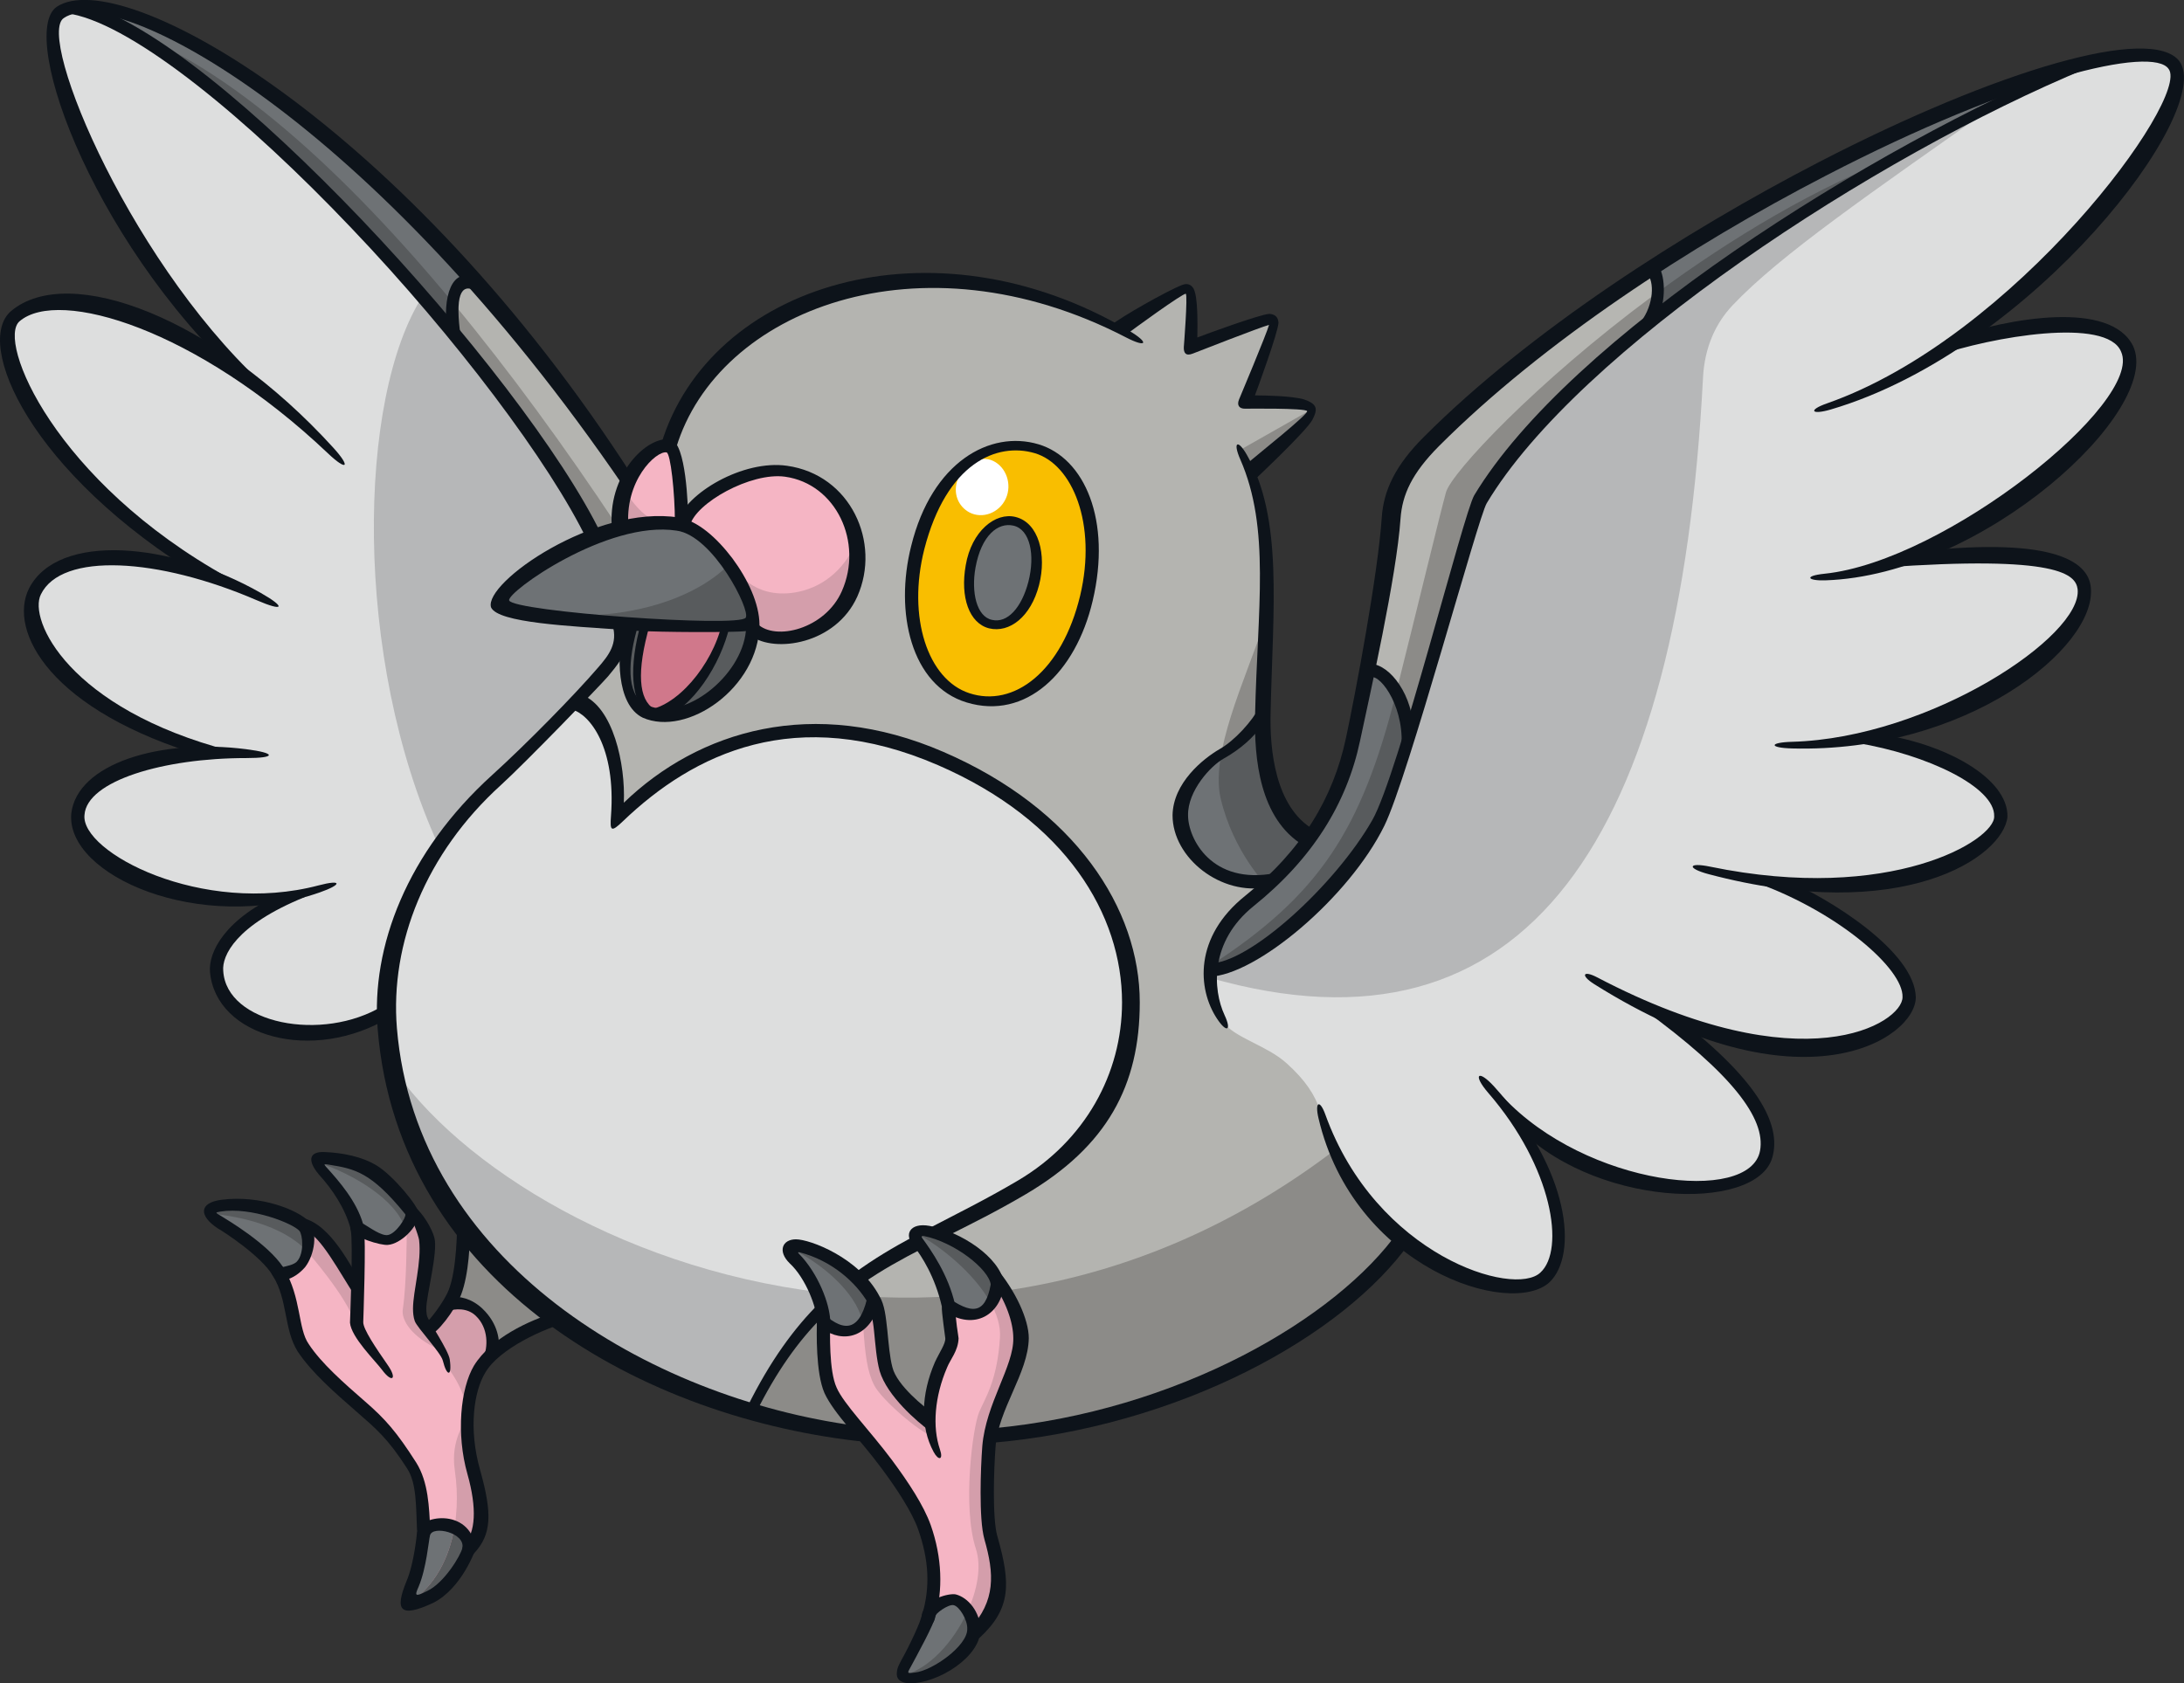 <?xml version="1.0" encoding="UTF-8"?>
<!-- Created with Inkscape (http://www.inkscape.org/) -->
<svg version="1.1" viewBox="0 0 349.36 269.35" xmlns="http://www.w3.org/2000/svg" xmlns:cc="http://creativecommons.org/ns#" xmlns:dc="http://purl.org/dc/elements/1.1/" xmlns:rdf="http://www.w3.org/1999/02/22-rdf-syntax-ns#">
 <rect x="0" y="0" width="349.36" height="269.35" fill="#333333" stroke="none"/>
 <defs>
  <clipPath id="clipPath16070">
   <path d="m0 841.89h595.28v-841.89h-595.28v841.89z"/>
  </clipPath>
 </defs>
 <g transform="translate(-200.32 -397.69)">
  <g transform="matrix(1.25 0 0 -1.25 -1.909 1181.1)">
   <g clip-path="url(#clipPath16070)">
    <g transform="translate(281.13 442.56)">
     <path d="m0 0c-31.881-6e-3 -67.261 18.389-70.03 52.491-0.012 0.136-0.017 0.272-0.023 0.408l-0.012 0.314c-0.019 0.287-0.179 0.544-0.425 0.686-0.133 0.076-0.279 0.114-0.426 0.114-0.129 0-0.261-0.03-0.382-0.09-2.743-1.38-5.757-2.108-8.721-2.108-6.418 0-11.192 3.296-11.611 8.017-0.161 1.835 1.265 4.957 5.811 7.711 0.339 0.203 0.492 0.616 0.368 0.99-0.114 0.354-0.445 0.586-0.81 0.586-0.025 0-0.048 0-0.073-2e-3 -0.969-0.086-1.955-0.13-2.935-0.13-7.426 0-14.752 2.558-18.229 6.366-1.369 1.501-2.02 3.093-1.882 4.607 0.454 3.868 5.524 6.861 12.915 7.604 0.396 0.04 0.712 0.35 0.758 0.746 0.048 0.395-0.187 0.772-0.564 0.904-9.615 3.362-16.364 8.32-18.509 13.603-0.844 2.075-0.88 4.076-0.101 5.636 1.457 2.853 5.032 4.429 10.064 4.429 2.194 0 4.569-0.296 7.065-0.88 0.064-0.014 0.129-0.023 0.192-0.023 0.331 0 0.641 0.195 0.779 0.509 0.165 0.375 0.04 0.814-0.3 1.045-14.254 9.741-21.088 20.655-21.404 26.673-0.059 1.118 0.086 2.631 1.105 3.496 1.599 1.344 3.816 2.026 6.587 2.026 4.67 0 10.61-1.988 16.731-5.599 0.134-0.08 0.283-0.117 0.429-0.117 0.249 0 0.494 0.109 0.662 0.312 0.265 0.324 0.253 0.795-0.028 1.107-13.67 15.151-20.201 32.725-19.489 39.082 0.115 1.036 0.416 1.752 0.868 2.072 0.407 0.274 0.944 0.481 1.583 0.605 0.508 0.088 0.99 0.128 1.509 0.128 12.54 0 43.388-20.669 68.688-59.474 0.157-0.241 0.423-0.386 0.71-0.386s0.554 0.143 0.713 0.384c1.142 1.739 2.686 2.968 4.034 3.209 0.308 0.054 0.559 0.274 0.657 0.571 4.034 12.297 17.391 20.562 33.236 20.562 7.927 0 16.005-2.098 23.362-6.064 0.128-0.067 0.267-0.101 0.404-0.101 0.174 0 0.348 0.052 0.495 0.157 1.624 1.162 6.798 4.088 8.485 4.728 0.105 0.04 0.172 0.049 0.212 0.049 0.035 0 0.094 0 0.183-0.157 0.443-0.817 0.392-4.271 0.373-5.572l-2e-3 -0.247c-3e-3 -0.283 0.134-0.549 0.367-0.71 0.144-0.1 0.313-0.151 0.485-0.151 0.105 0 0.21 0.019 0.31 0.059 1.517 0.601 7.825 2.855 8.907 2.964 0.265-0.032 0.293-0.065 0.318-0.287-0.098-1.086-2.387-7.51-2.962-8.988-0.1-0.262-0.067-0.555 0.09-0.785 0.157-0.232 0.418-0.371 0.697-0.372 2.809-0.019 4.831-0.174 6.007-0.465 0.842-0.289 0.928-0.482 0.932-0.49 0-2e-3 0.062-0.178-0.322-0.919-0.434-0.829-3.795-4.218-6.891-7.138-0.249-0.237-0.333-0.598-0.212-0.919 2.299-6.12 1.982-13.892 1.616-22.891-0.093-2.323-0.19-4.728-0.245-7.186-0.09-3.385 0.26-11.657 5.42-15.299 0.144-0.103 0.317-0.155 0.491-0.155 0.053 0 0.103 4e-3 0.154 0.013 0.223 0.041 0.424 0.173 0.549 0.364 2.427 3.619 4.062 7.502 4.994 11.87 1.232 5.782 4.102 20.945 4.6 28.336 0.224 3.464 1.817 6.495 5.168 9.83 11.787 11.795 30.165 24.57 50.421 35.05 17.197 8.875 32.754 14.391 40.594 14.391 2.208 0 3.719-0.446 4.37-1.287 2.711-3.712-7.22-20.242-24.128-32.797-0.325-0.241-0.436-0.676-0.264-1.04 0.14-0.306 0.444-0.492 0.77-0.492 0.065 0 0.13 6e-3 0.197 0.023 3.368 0.796 6.548 1.219 9.195 1.219 3.032 0 6.918-0.566 8.229-3.253 2.334-5.135-8.143-17.843-23.26-24.776-0.375-0.171-0.571-0.586-0.469-0.983 0.094-0.379 0.436-0.639 0.821-0.639 0.021 0 0.044 0 0.065 2e-3 1.901 0.138 3.68 0.21 5.285 0.21 7.559 0 11.837-1.578 12.046-4.449 0.469-5.025-8.648-14.62-24.007-18.256-0.384-0.09-0.657-0.438-0.653-0.833 3e-3 -0.398 0.281-0.739 0.668-0.825 7.806-1.708 13.409-5.616 13.325-9.294-0.313-3.044-6.742-8.854-20.804-8.854-1.167 0-2.375 0.044-3.589 0.125-0.02 3e-3 -0.04 3e-3 -0.059 3e-3 -0.379 0-0.714-0.25-0.818-0.618-0.11-0.385 0.064-0.795 0.42-0.984 6.462-3.418 13.024-8.699 13.12-12.793 3e-3 -0.854-0.548-1.907-1.509-2.874-1.17-1.175-4.676-3.904-11.961-3.904-3.938 0-8.253 0.825-12.822 2.449-0.095 0.033-0.191 0.048-0.285 0.048-0.297 0-0.582-0.155-0.737-0.425-0.205-0.354-0.128-0.806 0.184-1.072 8.186-6.991 10.758-12.355 7.864-16.406-1.132-1.526-3.778-2.374-7.441-2.374-6.696 0-15.383 2.816-20.654 6.692-0.15 0.111-0.328 0.166-0.504 0.166-0.203 0-0.406-0.074-0.567-0.218-0.302-0.268-0.371-0.712-0.168-1.059 4.553-7.835 4.423-14.544 1.993-16.878-0.827-0.764-2.299-1.191-4.134-1.191-4.065 0-9.214 2.014-13.438 5.256-0.155 0.12-0.337 0.178-0.518 0.178-0.252 0-0.505-0.115-0.671-0.333-9.417-12.186-32.914-24.538-59.602-24.563" fill="#b4b4b0"/>
    </g>
    <g transform="translate(211.67 490.67)">
     <path d="m0 0c5.316-31.284 38.975-48.112 69.458-48.106 26.689 0.025 50.185 12.377 59.602 24.564 0.166 0.217 0.419 0.333 0.672 0.333 0.181 0 0.362-0.059 0.518-0.179 4.223-3.242 9.373-5.256 13.437-5.256 1.836 0 3.308 0.427 4.135 1.191 1.943 1.867 2.407 6.536 0.188 12.339l-23.182 7.083c-49.7-41.652-109.47-15.647-124.83 8.031" fill="#8c8b88"/>
    </g>
    <g transform="translate(235.12 537.14)">
     <path d="m0 0s6.125-2.25 5.75-14.75c0 0 11.625 11.875 26.25 11s36.125-11.5 39.625-33.375c0 0 1.25-20.75-21.5-29.375 0 0-20.625-7.875-27-24.25 0 0-25 3.5-42.25 30.875 0 0-10.875 17.625 0.625 39.5 0 0 6.125 8 9.125 10.5l9.375 9.875z" fill="#dddede"/>
    </g>
    <g transform="translate(211.73 490.59)">
     <path d="m0 0c1.106-8.176 4.274-13.324 4.274-13.324 17.25-27.375 42.25-30.875 42.25-30.875 2.344 6.02 6.615 10.887 11.078 14.641-26.676 2.515-49.001 16.382-57.602 29.558" fill="#b6b7b8"/>
    </g>
    <g transform="translate(237.75 557.76)">
     <path d="m0 0s-21.75 40-58.125 64.5c0 0-7.875 4.375-10.5 2.875 0 0-6.25-8.625 21.375-44.5 0 0-22.375 12.875-27.875 4.25 0 0 1.25-17.25 25.25-31.625 0 0-20.5 6.125-22.25-3.75s23.25-19.125 23.25-19.125-16.875-0.875-17.125-8.5 15.875-10.875 26.25-10.375c0 0-8.5-3.75-8.5-9.5s9.25-10.375 21.75-4.875c0 0-0.875 13.25 9.625 25.25 0 0 20.25 19.875 20.5 21.5l-0.625 11-3 2.875z" fill="#dddede"/>
    </g>
    <g transform="translate(240.75 554.89)">
     <path d="m0 0-3 2.875s-7.796 14.333-21.854 31.094c-8.412-12.961-8.948-46.415 1.994-70.342 0.878 1.294 1.863 2.59 2.985 3.873 0 0 20.25 19.875 20.5 21.5l-0.625 11z" fill="#b6b7b8"/>
    </g>
    <g transform="translate(293.7 569.64)">
     <path d="m0 0c6.815-1.299 9.758-11.317 7.134-20.079-2.341-9.221-9.25-14.613-15-12.417-5.45 2.083-9.251 8.808-6.833 19.084 0 0 3.282 15.079 14.699 13.412" fill="#f9be00"/>
    </g>
    <g transform="translate(291.56 560.01)">
     <path d="m0 0c2.643-0.532 3.656-4.356 2.606-8.121-0.992-3.558-3.668-5.824-5.741-5.218-2.447 0.716-3.247 4.26-2.426 7.634 0.927 3.807 2.987 6.224 5.561 5.705" fill="#6e7275"/>
    </g>
    <g transform="translate(288.9 567.72)">
     <path d="m0 0c1.645-0.801 2.425-2.982 1.602-4.802-0.848-1.871-3.029-2.651-4.669-1.776-1.386 0.74-2.196 2.456-1.455 4.301 0.758 1.889 2.778 3.126 4.522 2.277" fill="#fff"/>
    </g>
    <g transform="translate(240.75 559.31)">
     <path d="m0 0s1.667 10.417 6.667 10.167c0 0 2.166-7.167 1.25-9.834 0 0-6.75-0.166-7.917-0.333" fill="#f5b5c4"/>
    </g>
    <g transform="translate(248.67 559.64)">
     <path d="m0 0s6 7.333 13.583 6.833c7.584-0.5 9.667-8.25 9.167-12.083s-3.833-12.167-13.167-8.417c0 0-1.666 11.334-9.583 13.667" fill="#f5b5c4"/>
    </g>
    <g transform="translate(258.25 546.64)">
     <path d="m0 0s-1.5 11-9.917 13c0 0-15.25 0.167-22.833-10 0 0 8.5-3.583 32.75-3" fill="#6e7275"/>
    </g>
    <g transform="translate(258.25 546.64)">
     <path d="m0 0s-2.167-12.083-12.667-11.75c0 0-5.833 0.75-3 11.667l15.667 0.083z" fill="#585b5d"/>
    </g>
    <g transform="translate(254.58 546.31)">
     <path d="m0 0s-3.417-10.833-9.167-10.833c0 0-4 1.666-1 11l10.167-0.167z" fill="#d0788b"/>
    </g>
    <g transform="translate(219.62 584.01)">
     <path d="m0 0s-1 6.625 2.875 6.625c0 0-30.669 34.11-49.897 35.243l5.397-3.118s20.75-12.375 41.625-38.75" fill="#6e7275"/>
    </g>
    <g transform="translate(410.75 557.26)">
     <path d="m0 0c15.117 6.933 25.594 19.641 23.26 24.775-1.311 2.688-5.197 3.253-8.229 3.253-2.647 0-5.827-0.423-9.195-1.218-0.067-0.017-0.132-0.023-0.197-0.023-0.326 0-0.63 0.186-0.77 0.492-0.172 0.364-0.061 0.799 0.264 1.04 16.908 12.555 26.839 29.085 24.128 32.796-0.652 0.842-2.162 1.288-4.37 1.288-1.578 0-3.479-0.234-5.63-0.662-13.462-4.722-35.472-17.199-53.136-30.112-21.375-15.625-26.125-26.5-26.125-26.5-4.125-14.5-12.625-41.25-12.625-41.25-5.88-12.304-16.499-17.113-21.536-18.645-0.247-2.362 0.221-4.843 1.994-6.939 1.75-1.833 5.418-2.75 7.834-4.916 2.416-2.167 3.666-4.083 4.333-6.167 0.667-2.083 4.142-12.441 10.654-17.012 0.181 0 0.363-0.058 0.518-0.178 4.224-3.242 9.373-5.256 13.437-5.256 1.836 0 3.308 0.427 4.135 1.191 2.43 2.334 2.56 9.043-1.993 16.877-0.203 0.348-0.134 0.792 0.168 1.06 0.161 0.144 0.364 0.217 0.567 0.217 0.176 0 0.354-0.054 0.504-0.165 5.271-3.877 13.958-6.692 20.654-6.692 3.663 0 6.309 0.848 7.441 2.374 2.894 4.05 0.322 9.415-7.864 16.406-0.312 0.266-0.389 0.718-0.184 1.072 0.154 0.27 0.44 0.425 0.736 0.425 0.095 0 0.191-0.015 0.286-0.048 4.569-1.625 8.883-2.449 12.822-2.449 7.285 0 10.791 2.729 11.961 3.903 0.961 0.967 1.512 2.021 1.509 2.875-0.096 4.094-6.659 9.375-13.121 12.793-0.355 0.188-0.529 0.599-0.419 0.984 0.104 0.368 0.439 0.618 0.818 0.618 0.018 0 0.039 0 0.058-3e-3 1.214-0.081 2.422-0.125 3.59-0.125 14.062 0 20.491 5.81 20.804 8.854 0.084 3.678-5.519 7.586-13.325 9.294-0.387 0.085-0.665 0.427-0.668 0.824-4e-3 0.396 0.268 0.743 0.653 0.833 15.359 3.637 24.476 13.232 24.007 18.257-0.209 2.87-4.487 4.448-12.046 4.448-1.605 0-3.385-0.071-5.285-0.209-0.021-2e-3 -0.044-2e-3 -0.065-2e-3 -0.385 0-0.727 0.26-0.821 0.639-0.102 0.397 0.094 0.812 0.469 0.983" fill="#dddede"/>
    </g>
    <g transform="translate(316.59 502.49)">
     <path d="m0 0s1.411 5.77 4.411 8.395 12.125 9.875 14.5 24.375l1.375 5.875s5.5-2.375 5.125-9c0 0-3.322-21.665-25.411-29.645" fill="#6e7275"/>
    </g>
    <g transform="translate(373.5 586.26)">
     <path d="m0 0s0.875 4.625-0.25 6.375c0 0 30.75 20 52.875 25 0 0-24.75-10.625-52.625-31.375" fill="#6e7275"/>
    </g>
    <g transform="translate(278.25 412.11)">
     <path d="m0 0c-0.481 9e-3 -0.744 0.115-0.824 0.204-0.013 0.013-0.048 0.052-0.035 0.195 0.018 0.415 0.146 0.67 0.433 1.213l0.097 0.185c0.703 1.248 2.549 4.91 2.664 6.02 6e-3 0.023 0.041 0.123 0.096 0.247 0.021 0.045 0.037 0.09 0.049 0.138 0.934 3.537 0.726 7.006-0.649 10.914-0.877 2.506-3.1 5.765-4.808 8.057-1.091 1.474-2.217 2.82-3.307 4.121-1.72 2.056-3.204 3.83-3.911 5.369-1.009 2.304-0.923 7.103-0.894 8.68l4e-3 0.166c0.043 1.799-1.515 5.963-3.761 8.031-0.539 0.53-0.693 1.015-0.596 1.253 0.084 0.206 0.4 0.335 0.828 0.338 1.476 0 7.471-2.132 9.94-6.839 0.557-0.929 0.703-2.228 0.871-3.732l0.035-0.302 0.064-0.656c0.148-1.517 0.3-3.085 0.619-4.238 0.52-2.148 3.208-4.52 4.341-5.437 0.154-0.125 0.343-0.191 0.536-0.191 0.117 0 0.236 0.025 0.348 0.074 0.291 0.131 0.486 0.415 0.501 0.736 0.087 1.755 0.524 3.558 1.299 5.356 0.183 0.399 0.393 0.787 0.586 1.145 0.462 0.861 0.863 1.607 0.818 2.325 2e-3 0-0.037 0.331-0.099 0.797-0.102 0.757-0.374 2.773-0.345 3.149 6e-3 0.086 2e-3 0.181-0.019 0.265-0.867 3.768-2.493 6.438-3.703 8.012-0.442 0.481-0.541 0.845-0.465 1.018 0.07 0.158 0.387 0.32 0.935 0.32 0.208 0 0.438-0.022 0.681-0.068 3.543-0.649 7.463-3.268 8.556-5.72 0.027-0.06 0.062-0.117 0.101-0.168 2.002-2.623 3.346-5.698 3.346-7.653-0.033-2.106-0.991-4.289-2.006-6.599-1.023-2.333-2.082-4.746-2.246-7.285-0.134-1.78-0.216-3.975-0.216-5.862-2e-3 -1.256 0.037-4.339 0.469-5.802 1.718-6.012 1.668-8.762-2.046-12.206-0.111-0.099-0.236-0.234-0.281-0.378-0.839-2.743-5.172-5.185-8.006-5.192" fill="#f5b5c4"/>
    </g>
    <g transform="translate(214.09 421.41)">
     <path d="m0 0c-0.139 0-0.19 0.022-0.19 0.022 0.019 6e-3 -0.163 0.472 0.692 2.554 0.339 0.789 1.494 4.865 1.372 6.577l0.026-0.084c0.047 0.16 0.053 0.376 0.01 0.568-0.018 0.436-0.035 0.849-0.047 1.263-0.083 2.508-0.169 5.102-1.334 6.898-2.429 3.79-3.974 5.139-6.315 7.183l-0.383 0.335-0.186 0.163c-2.553 2.227-5.445 4.751-7.151 7.339-0.774 1.249-1.067 2.747-1.378 4.333-0.348 1.778-0.71 3.617-1.789 5.339-1.586 2.688-6.509 5.865-7.348 6.337-1.079 0.716-1.363 1.312-1.322 1.483 0.023 0.107 0.353 0.441 1.509 0.59 0.611 0.078 1.244 0.119 1.881 0.119 3.977 0 7.21-1.48 8.312-2.411 0.082-0.069 0.176-0.122 0.278-0.157 2.138-0.721 3.967-3.425 5.32-5.7 0.155-0.261 0.437-0.416 0.731-0.416 0.073 0 0.145 0.01 0.218 0.028 0.369 0.098 0.627 0.429 0.633 0.81 0.051 3.439-0.039 4.415-0.127 4.827-4e-3 0.08-0.014 0.194-0.028 0.249-0.829 3.096-2.765 5.676-4.245 7.294-0.776 0.924-0.765 1.329-0.762 1.377 0.021 0 0.18 0.092 0.625 0.092l0.123-2e-3c2.565-0.092 4.832-0.673 6.387-1.64 1.559-0.968 4.066-3.782 4.798-5.176 0.039-0.073 0.09-0.143 0.149-0.202 0.959-0.97 1.788-2.486 2.002-3.335 0.249-0.971-0.238-3.633-0.596-5.574-0.265-1.444-0.473-2.587-0.469-3.265-2e-3 -0.377 0.031-0.928 0.188-1.346 0.026-0.09 0.106-0.26 0.259-0.533 0.133-0.237 0.371-0.398 0.641-0.431 0.035-4e-3 0.069-6e-3 0.102-6e-3 0.234 0 0.459 0.096 0.62 0.269 0.78 0.835 2.223 2.857 2.709 4.131 0.867 2.194 1.079 5.88 1.124 8.131 0.041-0.127 0.112-0.243 0.208-0.339l11.106-11.106c0.072-0.069 0.155-0.129 0.247-0.171-3.069-1.078-7.796-3.393-9.526-6.36-1.523-2.479-2.349-7.52-0.743-13.159 1.518-5.419 1.381-7.716-0.588-9.833-0.072-0.075-0.163-0.19-0.202-0.285-0.296-0.731-1.92-4.447-4.806-5.884-1.588-0.739-2.365-0.896-2.735-0.896" fill="#f5b5c4"/>
    </g>
    <g transform="translate(289.75 462.7)">
     <path d="m0 0s-1.625-3.938-2.563-4.125c-0.937-0.188-4 0.812-4 0.812s-2.75 6.876-3.562 8.188c-0.813 1.313-0.5 1.688 0.687 1.5 1.188-0.187 7.688-2.687 9.438-6.375" fill="#6e7275"/>
    </g>
    <g transform="translate(273.88 460.14)">
     <path d="m0 0s-1.5-3.75-3.375-3.813c-1.875-0.062-3.336 1.125-3.336 1.125s-0.851 5.456-3.757 8.197c0 0-0.782 1.804 0.78 1.491 1.563-0.312 7.5-3 9.688-7" fill="#6e7275"/>
    </g>
    <g transform="translate(280.69 420.58)">
     <path d="m0 0s2.188 1.75 3.375 1.313c1.188-0.438 2.518-3.421 2.478-4.211s-6.291-7.352-9.353-5.54c0 0 3.312 7.25 3.5 8.438" fill="#6e7275"/>
    </g>
    <g transform="translate(215.96 430.56)">
     <path d="m0 0s1.728 1.33 3.228 0.83 2.659-1.772 2.642-2.917c0 0-4.282-7.798-7.744-7.066 0 0 1.834 8.011 1.874 9.153" fill="#6e7275"/>
    </g>
    <g transform="translate(221 468.83)">
     <path d="m0 0s-0.5-7.438-1.5-8.625c0 0 3.25-0.625 4.188-2.188 0.937-1.562 1.125-4.5 1.125-4.5s6.25 4.313 8.562 4.563c0 0-12.563 9.875-12.375 10.75" fill="#8c8b88"/>
    </g>
    <g transform="translate(379.72 578.4)">
     <path d="m0 0c0.199 3.84 1.59 6.93 3.777 9.242 6.091 6.44 17.372 14.166 34.435 26.196-12.595-6.113-28.009-15.406-41.06-24.946-21.375-15.625-26.125-26.5-26.125-26.5-4.125-14.5-12.625-41.25-12.625-41.25-5.88-12.304-16.499-17.113-21.536-18.645-0.031-0.302-0.051-0.606-0.057-0.91 40.801-11.695 60.135 17.972 63.191 76.813" fill="#b6b7b8"/>
    </g>
    <g transform="translate(342.17 533.56)">
     <path d="m0 0s-1.584 7.167-5.292 7.583c0 0 2.374 16.09 2.583 19.253 0.209 3.164 2.876 6.831 4.209 8.331s18.999 18 29.583 23.916l0.084-6.916s-13.501-9.167-22.584-23.334l-8.583-28.833z" fill="#b6b6b2"/>
    </g>
    <g transform="translate(340.44 538.04)">
     <path d="m0 0c-4.416-17.562-9.837-25.862-23.653-34.84-0.13-0.436-0.198-0.708-0.198-0.708 22.089 7.98 25.412 29.645 25.412 29.645 0.139 2.482-0.69 4.632-1.561 5.903" fill="#585b5d"/>
    </g>
    <g transform="translate(373.5 586.26)">
     <path d="M 0,0 C 11.79,8.776 23.012,15.734 32.047,20.85 20.773,16.618 9.733,9.904 0.315,2.979 0.267,1.417 0,0 0,0" fill="#585b5d"/>
    </g>
    <g transform="translate(346.83 563.72)">
     <path d="m0 0c-0.733-2.62-3.772-15.25-6.384-25.637 0.068-0.12 0.133-0.239 0.196-0.361 0.477-0.762 0.875-1.672 1.118-2.736 0.269-0.842 0.403-1.433 0.403-1.433l8.583 28.834c9.083 14.166 22.584 23.333 22.584 23.333l-0.038 3.14c-15.011-11.12-25.765-22.651-26.462-25.14" fill="#8c8b88"/>
    </g>
    <g transform="translate(341.76 534.99)">
     <path d="m0 0c-0.243 1.064-0.641 1.974-1.118 2.736 0.5-0.968 0.869-1.958 1.118-2.736" fill="#b6b6b2"/>
    </g>
    <g transform="translate(240.75 559.31)">
     <path d="m0 0-3-1.542s-11.7 19.968-18.125 26.25" fill="#b6b6b2"/>
    </g>
    <g transform="translate(219.62 584.01)">
     <path d="m 0,0 c 6.425,-6.282 18.125,-26.25 18.125,-26.25 l 3,1.542 0.021,0.112 C 14.507,-14.574 7.44,-4.868 0.205,3.87 -0.156,2.044 0,0 0,0" fill="#8c8b88"/>
    </g>
    <g transform="translate(242 566.02)">
     <path d="m 0,0 -0.086,-0.462 c 0.018,-0.036 0.044,-0.081 0.058,-0.114 C 1.444,-3.845 0,0 0,0" fill="#b6b6b2"/>
    </g>
    <g transform="translate(219.74 588)">
     <path d="m0 0c-14.042 16.938-28.707 30.207-42.067 34.958l0.331-0.191s20.75-12.375 41.625-38.75c0 0-0.32 2.136 0.111 3.983" fill="#585b5d"/>
    </g>
    <g transform="translate(220.45 589.64)">
     <path d="M 0,0 C 0.451,0.601 1.104,1.002 2.054,1.002 1.081,1.19 0.436,0.735 0,0" fill="#6e7275"/>
    </g>
    <g transform="translate(254.89 554.33)">
     <path d="m0 0s-6.213-7.193-22.397-6.376c0 0 22.724-1.962 25.667-0.817 0 0-1.635 5.885-3.27 7.193" fill="#585b5d"/>
    </g>
    <g transform="translate(255.88 553.89)">
     <path d="m0 0s2.25-3.875 7.625-3c3.123 0.508 6.184 2.533 7.875 6.5 0 0 0.75-11-7-11.875 0 0-4.25-1.209-6.125 0.458 0 0-1.25 7.417-2.375 7.917" fill="#d49eab"/>
    </g>
    <g transform="translate(241.75 563.89)">
     <path d="m0 0s2-3.25 3.875-3.75l-4.875-0.833s0.125 4.208 1 4.583" fill="#d49eab"/>
    </g>
    <g transform="translate(219.5 460.2)">
     <path d="m0 0-3-3.688s2.75-2.875 2.5-4.75c0 0 2.25-2.625 2.625-6 0 0 0 4.75 3.188 7.75 0 0-0.188 4.125-1.813 5.5-1.625 1.376-2.375 1.251-3.5 1.188" fill="#d49eab"/>
    </g>
    <g transform="translate(272.25 456.89)">
     <path d="m0 0c0.25-3.583 0.514-5.769 1.417-7.5 1-1.917 5.833-6 7.416-6.5l-0.818 3.001c-0.074-0.02-0.146-0.046-0.22-0.046-0.193 0-0.382 0.066-0.536 0.191-1.133 0.916-3.821 3.289-4.342 5.437-0.318 1.152-0.47 2.721-0.618 4.238l-0.064 0.656-0.035 0.301c-0.143 1.277-0.285 2.39-0.661 3.271-0.209-0.477-0.799-1.716-1.6-2.612 0.023-0.146 0.051-0.293 0.061-0.437" fill="#d49eab"/>
    </g>
    <g transform="translate(290.58 448.83)">
     <path d="m0 0c1.015 2.31 1.973 4.493 2.006 6.6 0 1.811-1.162 4.579-2.923 7.062-0.187-0.436-0.658-1.493-1.18-2.404 0.852-1.506 1.356-3.052 1.268-4.535-0.333-5.583-1.95-7.864-2.667-9.583-0.833-2-2.166-12.167-0.416-17.5 0.747-2.279 0.184-5.315-1.135-8.151 0.598-1.005 1.031-2.188 1.008-2.643 3.714 3.443 3.764 6.193 2.045 12.205-0.431 1.464-0.47 4.547-0.468 5.803 0 1.886 0.082 4.082 0.215 5.862 0.165 2.538 1.224 4.951 2.247 7.284" fill="#d49eab"/>
    </g>
    <g transform="translate(288.48 460.09)">
     <path d="m0 0c0.522 0.911 0.993 1.967 1.18 2.404-0.14 0.197-0.276 0.396-0.423 0.59-0.039 0.051-0.074 0.109-0.101 0.168-0.299 0.67-0.813 1.351-1.469 2.002-2.129 1.829-5.059 3.111-6.563 3.605-0.175 0.041-0.351 0.082-0.524 0.113-0.243 0.046-0.473 0.068-0.681 0.068-0.264 0-0.471-0.038-0.626-0.095-0.042-0.047-0.069-0.105-0.082-0.174 3.098-1.658 7.231-5.043 9.289-8.681" fill="#585b5d"/>
    </g>
    <g transform="translate(264.19 467.14)">
     <path d="m0 0c-0.574 0.115-0.828-0.058-0.924-0.32 4.844-2.527 8.421-6.311 8.925-9.493 0.802 0.896 1.391 2.135 1.601 2.612-0.067 0.157-0.126 0.322-0.211 0.462-0.279 0.531-0.607 1.025-0.964 1.491-2.665 3.018-7.106 4.984-8.427 5.248" fill="#585b5d"/>
    </g>
    <g transform="translate(277.43 412.31)">
     <path d="m 0,0 c 0.08,-0.089 0.343,-0.195 0.824,-0.204 0.968,0.003 2.111,0.294 3.23,0.779 1.979,1.188 3.868,3.071 4.659,4.112 0.041,0.1 0.086,0.2 0.117,0.301 C 8.875,5.132 9,5.267 9.111,5.366 9.134,5.821 8.701,7.005 8.104,8.01 6.336,4.208 3.205,0.768 0,0" fill="#585b5d"/>
    </g>
    <g transform="translate(220 438.39)">
     <path d="m0 0c0.851-5.804-0.317-13.326-6.026-16.974 0.03-4e-3 0.06-8e-3 0.112-8e-3 0.37 0 1.147 0.157 2.735 0.896 2.886 1.436 4.511 5.152 4.806 5.883 0.039 0.096 0.131 0.21 0.203 0.286 1.969 2.116 2.106 4.414 0.587 9.833-0.71 2.492-0.943 4.866-0.853 6.955-1.567-2.398-1.905-4.546-1.564-6.871" fill="#d49eab"/>
    </g>
    <g transform="translate(219.91 431.07)">
     <path d="m0 0c-0.674-3.761-2.431-7.34-5.799-9.558-0.014-0.065-0.023-0.103-0.023-0.103 3.461-0.733 7.743 7.065 7.743 7.065 0.014 0.952-0.79 1.985-1.921 2.596" fill="#585b5d"/>
    </g>
    <g transform="translate(213.83 468.72)">
     <path d="m0 0s0-6.333-0.5-9.583c-0.217-1.411 1.167-3.584 4.667-5.167l-1.328 2.936c-0.033 0-0.068 2e-3 -0.102 6e-3 -0.27 0.033-0.508 0.194-0.641 0.431-0.153 0.273-0.233 0.443-0.259 0.533-0.157 0.418-0.19 0.969-0.188 1.346-4e-3 0.678 0.204 1.821 0.469 3.266 0.358 1.94 0.845 4.602 0.596 5.573-0.214 0.849-1.043 2.366-2.002 3.335-0.059 0.059-0.11 0.129-0.149 0.202-0.732 1.394-3.239 4.208-4.798 5.176-1.555 0.967-3.822 1.549-6.388 1.64l-0.122 2e-3c-0.445 0-0.604-0.092-0.625-0.092-2e-3 -0.026-1e-3 -0.161 0.118-0.421 4.943-1.679 10.608-5.226 11.252-9.183" fill="#d49eab"/>
    </g>
    <g transform="translate(207.17 457.39)">
     <path d="m0 0 0.417 5.667-0.321 0.844c-0.08-0.057-0.17-0.104-0.27-0.13-0.074-0.019-0.145-0.028-0.219-0.028-0.294 0-0.575 0.154-0.731 0.416-1.353 2.275-3.181 4.979-5.32 5.7-0.102 0.034-0.196 0.088-0.277 0.157-1.102 0.931-4.335 2.41-8.313 2.41-0.636 0-1.269-0.041-1.881-0.119-1.155-0.148-1.486-0.483-1.508-0.589-0.015-0.063 0.015-0.183 0.109-0.344 3.144-0.298 8.979-1.354 12.147-4.734 0 0 5.334-6.083 6.167-9.25" fill="#d49eab"/>
    </g>
    <g transform="translate(207.5 469.41)">
     <path d="m0 0s2.689-1.518 4.064-1.393 3.312 3.063 3.312 3.063-5.197 9.001-12.411 7.25c0 0-0.013-0.504 0.762-1.377 0.774-0.873 4.459-6.338 4.273-7.543" fill="#6e7275"/>
    </g>
    <g transform="translate(201.12 469.26)">
     <path d="m0 0s-6.888 5.28-12.381 2.453c0 0 0.318-1.015 1.756-1.89 1.437-0.876 6.562-4.626 7-6.251 0 0 2.625 0.438 3.062 1.438 0.438 1 0.813 3.187 0.563 4.25" fill="#6e7275"/>
    </g>
    <g transform="translate(201.12 469.26)">
     <path d="m0 0s-6.888 5.28-12.381 2.453c0 0 0.044-0.137 0.167-0.349 3.157-0.306 8.94-1.37 12.089-4.729 0 0 0.013-0.015 0.016-0.019 0.181 0.953 0.26 2.002 0.109 2.644" fill="#585b5d"/>
    </g>
    <g transform="translate(202.46 478.33)">
     <path d="m0 0s0-0.15 0.117-0.421c4.621-1.569 9.871-4.772 11.063-8.414 0.701 0.783 1.231 1.585 1.231 1.585s-5.197 9-12.411 7.25" fill="#585b5d"/>
    </g>
    <g transform="translate(320.47 569.13)">
     <path d="m0 0 9.133 5.18s-6.326-7.328-7.514-8.052l-1.619 2.872z" fill="#8c8b88"/>
    </g>
    <g transform="translate(318 524.51)">
     <path d="m0 0c1.625-6.875 5.875-11.125 5.875-11.125s5.75 5.375 6.5 6.875c0.168 0.335 0.204 0.676 0.18 1.004-0.225-0.363-0.451-0.725-0.691-1.083-0.125-0.19-0.326-0.322-0.55-0.363-0.05-9e-3 -0.1-0.013-0.153-0.013-0.174 0-0.348 0.052-0.491 0.155-5.16 3.642-5.51 11.914-5.42 15.299 0.055 2.458 0.151 4.862 0.245 7.186 0.068 1.645 0.132 3.247 0.18 4.807-2.694-7.876-7.037-16.976-5.675-22.742" fill="#8c8b88"/>
    </g>
    <g transform="translate(323.25 535.26)">
     <path d="m0 0s-4.375-5.124-5.875-5.499-5.25-6-4.75-9.25 7.25-7.875 11.25-7.125l5.375 5.75s-5.625 5.125-5.625 8l-0.375 8.124z" fill="#6e7275"/>
    </g>
    <g transform="translate(323.62 527.14)">
     <path d="m0 0-0.375 8.124s-3.35-3.923-5.192-5.155c-0.362-2.061-0.444-3.964-0.058-5.594 1.625-6.875 5.875-11.125 5.875-11.125l5.375 5.75s-5.625 5.125-5.625 8" fill="#585b5d"/>
    </g>
    <g transform="translate(244.72 536.42)">
     <path d="m0 0c-2.601 0.885-2.748 4.887-1.478 9.566 2.998-0.19 12.494-0.234 13.993-0.04-0.57-5.781-7.863-11.571-12.515-9.526m-17.778 13.448c-0.388 1.018 12.561 10.314 21.427 8.936 4.658-0.617 9.505-10.192 8.841-11.147-0.904-1.3-29.725 0.784-30.268 2.211m28.566 5.39c-1.997 2.636-4.43 4.807-6.876 5.225-10.617 1.682-24.955-8.335-24.013-11.492 0.87-2.011 10.208-2.398 16.897-2.887-0.726-2.91-0.955-9.537 2.515-11.239 5.668-2.505 14.842 3.807 14.944 11.903-0.018 2.696-1.499 5.833-3.467 8.49" fill="#0d131a"/>
    </g>
    <g transform="translate(245.5 535.97)">
     <path d="m0 0c-1.972 1.183-2.304 4.718-0.558 10.81 0.129 0.451-1.109 0.273-1.109 0.273-1.601-5.616-1.358-10.356 1-11.916 0.142-0.091 1.061 0.58 0.667 0.833" fill="#0d131a"/>
    </g>
    <g transform="translate(279.93 466.97)">
     <path d="m0 0c-2.71-1.391-5.26-2.795-7.677-4.473l-1.101 1.291c2.42 1.786 4.958 3.278 7.634 4.719l1.144-1.537z" fill="#0d131a"/>
    </g>
    <g transform="translate(280.37 469.35)">
     <path d="m0 0c0.05 0.026 0.099 0.052 0.149 0.078 3.591 1.878 7.427 3.76 11.552 6.2 8.573 5.073 13.298 13.679 13.302 22.791-8e-3 11.208-7.145 23.245-23.541 30.362-18.181 7.875-31.279 1.511-40.342-7.183-1.525-1.462-1.661-1.228-1.518 0.696 0.656 8.859-2.772 13.018-4.967 13.599 0 0 0.772 2.048 1.219 1.9 4.038-1.506 5.615-8.923 5.39-13.818 9.567 9.241 24.254 13.714 40.896 6.509 16.879-7.298 25.139-20.108 25.13-32.065 3e-3 -10.636-4.184-18.407-14.561-24.54-3.67-2.166-7.083-3.861-10.279-5.459l-2.43 0.93z" fill="#0d131a"/>
    </g>
    <g transform="translate(266.97 458.1)">
     <path d="m0 0c-3.005-3.019-5.805-6.892-8.467-12.251-0.149-0.299-1.31 0.335-1.1 0.757 2.928 5.925 6.02 10.148 9.334 13.423l0.233-1.929z" fill="#0d131a"/>
    </g>
    <g transform="translate(254.17 546.89)">
     <path d="m 0,0 c -1.205,-5.263 -5.865,-10.874 -9.925,-11.083 -0.469,-0.036 1.734,-1.22 2.092,-1.11 4.067,1.245 7.697,7.068 8.799,11.816 C 1.07,0.081 0,0 0,0" fill="#0d131a"/>
    </g>
    <g transform="translate(242.83 565.62)">
     <path d="m0 0c-29.077 45.269-65.559 65.797-73.806 60.224-5.059-3.566 5.111-31.712 25.729-49.539 0.514-0.443 2.757-0.595 2.167-0.083-17.973 15.52-30.686 46.001-26.941 48.215 6.49 4.437 39.311-12.601 71.774-60.215 0.164-0.242 1.29 1.086 1.077 1.396v2e-3z" fill="#0d131a"/>
    </g>
    <g transform="translate(293.39 552.27)">
     <path d="m0 0c-0.858-3.316-2.691-5.36-4.664-4.886-1.954 0.41-2.678 3.506-2.107 6.697 0.744 4.091 2.861 5.828 4.865 5.36 2.132-0.497 2.78-3.762 1.906-7.171m-1.644 8.284c-2.574 0.64-5.63-1.8-6.377-6.176-0.731-4.108 0.447-7.437 2.991-8.082 2.615-0.625 5.348 1.485 6.395 5.551 0.987 3.852-0.023 7.965-3.009 8.707" fill="#0d131a"/>
    </g>
    <g transform="translate(328.58 575.63)">
     <path d="m0 0c-1.703 0.418-4.543 0.477-6.204 0.487 0.34 0.879 2.979 8.117 3.019 9.312-0.068 0.694-0.371 1.037-1.142 1.125-1.195-0.037-8.408-2.697-9.245-3.027 0.02 1.587 0.102 5.17-0.484 6.256-0.268 0.464-0.732 0.745-1.436 0.478-1.924-0.732-7.951-4.167-9.06-5.122-0.352-0.31 1.682-1.452 2.036-1.142h-2e-3c0.38 0.34 7.192 5.282 7.466 5.121 0.275-0.161-0.251-6.824-0.251-6.826-0.024-0.732 0.241-1.19 1.17-0.817 0.208 0.083 8.683 3.402 9.736 3.664-0.263-1.036-3.843-9.558-3.845-9.563-0.285-0.715 0.013-1.181 0.808-1.163-4e-3 0 7.757 0.104 7.914-0.314 0.149-0.396-6.062-5.33-7.652-6.679-0.282-0.24 0.69-2.311 0.849-2.179-0.198-0.197 6.716 6.292 7.481 7.76 0.766 1.468 0.555 2.045-1.158 2.629" fill="#0d131a"/>
    </g>
    <g transform="translate(325 514.97)">
     <path d="m0 0c-8.201-1.594-11.181 4.454-11.181 7.395-0.061 3.136 2.931 6.385 4.597 7.282 2.017 1.129 3.841 2.717 4.88 4.275 0.188 0.282-0.085 2.801-0.296 2.381-0.936-1.861-3.217-4.373-5.134-5.457-2.128-1.235-5.97-4.332-6.031-8.481 0-5.467 6.221-10.372 12.203-9.187 0.46 0.091 1.422 1.883 0.962 1.792" fill="#0d131a"/>
    </g>
    <g transform="translate(337.17 540.04)">
     <path d="m0 0 2e-3 6e-3s2e-3 2e-3 0.043 4e-3c1.326 0.328 4.533-4.156 3.846-9.594-0.059-0.466 1.619 1.969 1.619 2.438 0 4.809-2.995 8.745-5.465 8.857-0.502 0.011-0.332-2.083-0.045-1.711" fill="#0d131a"/>
    </g>
    <g transform="translate(373.96 586.04)">
     <path d="m0 0c1.048 2.292 0.877 5.161 0.197 6.404-0.139 0.187-1.582-0.856-1.429-0.948 0.818-1.23 0.591-4.233-1.295-6.368-0.31-0.352 2.28 0.372 2.527 0.912" fill="#0d131a"/>
    </g>
    <g transform="translate(429.35 551.47)">
     <path d="m0 0c-0.263 3.612-5.346 6.674-23.354 4.525-0.398-0.047-3.822-1.946-3.354-1.913 22.729 1.63 24.761-0.924 25.014-2.769 0.681-5.983-18.902-19.044-36.54-19.538-2.965-0.083-2.984-0.772 0-0.85 22.339-0.589 38.948 12.917 38.234 20.545" fill="#0d131a"/>
    </g>
    <g transform="translate(390.11 514.17)">
     <path d="m0 0c-0.438 0.18-3.553-0.433-3.111-0.596 10.088-3.731 18.392-10.865 18.252-14.486 0-3.312-12.627-11.326-39.07 2.533-1.83 0.959-2.18 0.264-0.379-0.868 26.447-16.616 41.167-6.996 41.148-1.665-0.136 5.841-11.106 12.716-16.84 15.082" fill="#0d131a"/>
    </g>
    <g transform="translate(352.25 486.82)">
     <path d="m0 0c8.271-9.567 9.825-20.076 6.669-22.973-3.353-3.237-21.028 2.167-27.527 20.205-0.716 1.99-1.375 1.658-0.882-0.449 4.495-19.209 24.605-25.6 29.577-20.995 3.641 3.495 2.668 14.286-7.087 25.028-2.074 2.283-2.801 1.557-0.75-0.816" fill="#0d131a"/>
    </g>
    <g transform="translate(222.63 591.15)">
     <path d="m0 0c-2.984 1.499-4.295-2.336-3.597-7.131 0.059-0.424 1.784-0.929 1.716-0.465-0.771 5.359 0.015 6.917 1.834 6 0.42-0.21 0.466 1.384 0.047 1.596" fill="#0d131a"/>
    </g>
    <g transform="translate(191.17 530.64)">
     <path d="m0 0c-20.581 5.389-25.787 16.755-24.158 19.996 2.636 5.448 15.029 4.703 27.611-0.733 3.503-1.514 3.8-0.93 0.511 0.941-11.429 6.503-25.944 7.799-29.642 0.553-2.702-5.421 2.66-15.686 22.531-21.528 0.495-0.146 3.6 0.651 3.147 0.771" fill="#0d131a"/>
    </g>
    <g transform="translate(210.81 497.99)">
     <path d="m0 0c-7.79-4.748-20.067-2.309-20.459 4.463-0.175 1.924 1.572 5.84 10.402 9.435 0.435 0.177-2.424 0.707-2.714 0.58-7.545-3.304-9.598-7.676-9.383-10.149 0.737-8.319 13.182-11.77 23.039-5.782 0.401 0.245-0.483 1.697-0.885 1.453" fill="#0d131a"/>
    </g>
    <g transform="translate(247.64 570.48)">
     <path d="m0 0c-3.085 0.542-8.242-4.591-7.534-11.548 0.044-0.438 2.163-0.297 2.117 0.169v2e-3c-0.608 6.057 3.529 9.954 4.857 9.718 0.515-0.091 1.071-5.188 1.071-8.929 0-0.47 1.7-0.47 1.7 0 0 2.2-0.289 10.075-2.211 10.588" fill="#0d131a"/>
    </g>
    <g transform="translate(220.28 471.17)">
     <path d="m0 0c0.028-1.718-0.036-6.928-1.074-9.557-0.559-1.465-2.576-4.104-2.908-4.168-0.4-0.249 0.168-1.573 0.452-1.573 0.853 0 3.248 3.116 4.04 5.127 1.007 2.636 1.179 6.801 1.143 9.158-0.01 0.471-1.663 1.483-1.653 1.013" fill="#0d131a"/>
    </g>
    <g transform="translate(440.68 618.9)">
     <path d="m0 0c-3.593 4.647-23.136-1.054-46.028-12.869-17.493-9.05-37.16-21.724-50.63-35.202-3.658-3.642-5.19-6.873-5.416-10.377-0.485-7.195-3.323-22.302-4.583-28.213-1.633-7.641-5.594-14.301-12.896-20.182-6.549-5.248-6.131-11.913-3.595-15.733 1.232-1.856 1.892-1.534 0.965 0.454-1.531 3.292-1.923 9.416 3.698 13.953 7.55 6.071 11.93 13.127 13.632 21.154 1.257 5.919 4.669 20.979 5.183 28.452 0.222 3.069 1.441 5.79 4.92 9.289 13.277 13.288 32.129 25.627 49.504 34.612 24.219 12.559 41.888 16.685 43.878 13.652 2.787-3.75-19.691-34.371-43.737-42.8-2.466-0.864-1.999-1.514 0.507-0.775 25.836 7.615 49.215 38.264 44.598 44.585" fill="#0d131a"/>
    </g>
    <g transform="translate(219.55 460.68)">
     <path d="m0 0c-0.199-0.034-0.933-1.948-0.491-1.789 0.957 0.345 2.536 0.445 3.604-0.584 1.64-1.549 1.611-4.028 0.928-5.479-0.2-0.425 1.934 0.526 2 0.989 0.18 1.27-0.036 3.444-2.062 5.392-1.406 1.337-3.013 1.637-3.979 1.471" fill="#0d131a"/>
    </g>
    <g transform="translate(288.97 435.69)">
     <path d="m0 0c0 2.118 0.101 4.312 0.214 5.808 0.314 4.844 4.182 9.416 4.254 13.939 0 2.376-1.685 6.082-4.247 9.082-1.014 1.187-1.621-0.183-0.714-1.454v2e-3c2.098-2.913 2.979-5.673 2.979-7.63 0.072-3.591-3.505-8.327-3.967-13.812-0.117-1.543-0.218-3.764-0.218-5.935 4e-3 -2.369 0.103-4.621 0.497-6.03 1.247-4.359 1.459-7.851-1.884-11.43-0.322-0.342 1.059-1.334 1.237-1.17 4.07 3.771 4.033 6.947 2.283 13.068-0.303 1.021-0.44 3.273-0.434 5.562" fill="#0d131a"/>
    </g>
    <g transform="translate(275.99 451.7)">
     <path d="m0 0c-0.343 1.246-0.486 3.065-0.657 4.766-0.191 1.685-0.329 3.222-0.999 4.332-2.611 4.981-8.929 7.294-10.697 7.294-1.75-9e-3 -2.367-1.534-0.802-3.067 2.103-1.934 3.523-5.843 3.484-7.382 0-1.703 1.702-1.703 1.702 0-0.037 2.194-1.568 6.136-3.993 8.597-0.131 0.132-0.179 0.257 0.099 0.186 4.117-1.071 7.191-3.837 8.751-6.503 0.185-0.317 0.613-1.968 0.763-3.629 0.174-1.678 0.301-3.537 0.707-5.041 0.956-3.252 4.92-6.591 6.343-7.632 0.147-0.102 0.823 2.003 0.437 2.271-0.951 0.612-4.58 3.512-5.138 5.808" fill="#0d131a"/>
    </g>
    <g transform="translate(216.47 458.18)">
     <path d="m0 0c-0.082 0.216-0.135 0.586-0.132 1.053-0.013 1.58 1.511 7.189 1.038 9.044-0.301 1.178-1.463 3.151-2.654 4.114-1.33 0.94-2.081 7e-3 -0.75-0.938 0.391-0.161 1.382-2.934 1.443-3.453 0.339-2.859-0.765-6.468-0.779-8.767 1e-3 -0.58 0.052-1.12 0.233-1.629 0.332-0.865 3.327-4.022 3.577-5.022 0.536-2.144 1.21-2.081 0.891 0.142-0.167 1.167-2.695 4.891-2.867 5.456" fill="#0d131a"/>
    </g>
    <g transform="translate(280.89 431.51)">
     <path d="m0 0c-0.896 2.518-2.868 5.502-4.928 8.281-2.926 3.914-6.208 7.225-7.119 9.324-0.987 2.135-0.844 7.084-0.821 8.519 0.015 1.679-1.678 1.701-1.701 0.022-0.024-1.429-0.165-6.646 0.968-9.236 1.215-2.649 4.473-5.806 7.309-9.643 2.019-2.708 3.924-5.652 4.688-7.831 1.355-3.847 1.574-7.343 0.486-10.975-0.484-1.632 1.164-2.038 1.631-0.486 1.095 3.688 0.937 7.907-0.513 12.025" fill="#0d131a"/>
    </g>
    <g transform="translate(208.06 462.36)">
     <path d="M 0,0 C -1.844,3.219 -4.5,8.25 -8.094,8.531 -8.696,8.579 -7.839,6.903 -7.188,6.75 -5.396,6.457 -2.681,1.244 -0.875,-1.469 -0.711,-1.714 0,0 0,0" fill="#0d131a"/>
    </g>
    <g transform="translate(280.74 469.81)">
     <path d="m0 0c-2.52 0.462-3.367-1.128-1.98-2.625 0.977-1.271 2.666-3.847 3.551-7.687-0.057-0.63 0.442-3.916 0.442-4.072 0.045-0.709-0.731-1.762-1.337-3.079-1.753-4.07-1.912-8.208-0.162-11.458 0.636-1.182 1.284-1.047 0.813 0.312-0.987 2.874-0.681 6.781 0.912 10.472 0.404 1.033 1.429 2.145 1.474 3.753 0 0.187-0.428 2.421-0.452 4.317-0.866 3.852-3.079 6.965-4.183 8.486-0.145 0.199-0.103 0.342 0.186 0.285 3.893-0.768 8.345-4.242 8.575-6.249 0.295-1.962 1.971-1.712 1.684 0.25-0.554 3.304-5.514 6.559-9.523 7.295" fill="#0d131a"/>
    </g>
    <g transform="translate(211.42 451.97)">
     <path d="m0 0c-1.504 2.171-3.196 4.645-3.151 5.542-2e-3 0.026 0.391 10.781 0.073 12.009-0.339 1.316-1.998 1.053-1.678-0.267 0.339-1.399-0.098-11.763-0.093-11.83 0.152-1.882 3.263-4.905 4.099-6.037 1.297-1.749 1.973-1.18 0.75 0.583" fill="#0d131a"/>
    </g>
    <g transform="translate(232.73 458.69)">
     <path d="m0 0c-3.244-0.999-8.1-3.199-10.299-6.783-1.729-2.926-2.28-8.73-0.838-13.834 1.265-4.476 1.023-7.541-0.385-9.022-0.767-0.812 0.568-1.877 1.242-1.162h-3e-3c2.26 2.428 2.345 5.076 0.784 10.645-1.526 5.36-0.784 10.147 0.659 12.498 1.8 3.088 7.565 5.666 10.522 6.437 0.453 0.123-1.466 1.288-1.682 1.221" fill="#0d131a"/>
    </g>
    <g transform="translate(285.82 538)">
     <path d="m0 0c-5.304 1.74-7.959 9.699-5.752 18.429 2.847 11.048 9.292 13.72 14.134 12.291 4.825-1.424 7.983-9.05 5.812-18.228-2.339-9.719-8.491-14.38-14.194-12.492m15.793 11.816c2.432 10.282-1.011 18.28-6.941 20.044-6.191 1.843-13.63-2.259-16.282-13.016-2.145-8.475-0.03-17.867 7.092-20.032 7.555-2.295 13.957 3.777 16.131 13.004" fill="#0d131a"/>
    </g>
    <g transform="translate(258.71 546.88)">
     <path d="m0 0c-0.34 0.326-0.913-1.464-0.771-1.569 2.958-2.181 10.798-1.076 13.557 5.063 3.069 6.906-0.852 15.595-9.007 16.734-5.586 0.802-12.935-3.494-14.064-7.24-0.125-0.451 1.514-0.908 1.639-0.455v2e-3c0.676 2.907 7.819 6.903 12.185 6.293 6.558-0.924 10.024-8.414 7.269-14.644-2.141-4.878-8.537-6.413-10.808-4.184" fill="#0d131a"/>
    </g>
    <g transform="translate(320.5 567.93)">
     <path d="m0 0c3.878-8.832 2.202-19.111 1.897-32.648-0.126-5.644 0.564-13.343 6.165-16.749 0.137-0.082 1.7 1.784 1.299 2.026-4.883 2.876-5.604 10.161-5.479 14.965 0.295 13.402 1.617 24.862-3.038 32.986-1.168 2.039-1.823 1.656-0.844-0.58" fill="#0d131a"/>
    </g>
    <g transform="translate(248.31 569.4)">
     <path d="m0 0c5.301 17.622 31.207 27.793 57.546 14.151 2.716-1.412 3.058-0.711 0.378 0.868-25.163 14.829-53.648 5.915-59.835-14.527-0.136-0.449 1.8-0.86 1.911-0.492" fill="#0d131a"/>
    </g>
    <g transform="translate(288.44 442.02)">
     <path d="m0 0c24.389 2.035 45.335 13.78 53.751 25.645 0.27 0.384-1.118 1.93-1.389 1.546-7.897-11.23-28.333-23.156-52.05-25.315l-0.312-1.876z" fill="#0d131a"/>
    </g>
    <g transform="translate(271.32 444.23)">
     <path d="m0 0c-26.42 3.545-56.257 20.97-58.745 50.897-0.892 10.84 3.682 22.382 13.334 31.133 2.941 2.666 12.647 12.684 13.691 13.897 2.414 2.855 2.911 4.175 2.228 6.939-0.113 0.456-1.763 0.043-1.649-0.412 0.662-2.302-0.442-3.784-1.869-5.417-3.044-3.542-9.201-9.811-13.544-13.746-10.904-9.879-15.521-22.019-14.651-32.535 2.651-32.638 34.205-50.026 62.759-52.859l-1.554 2.103z" fill="#0d131a"/>
    </g>
    <g transform="translate(428.85 617.99)">
     <path d="m0 0c2.265 0.934 1.757 2.128-0.504 1.189-27.471-11.421-65.723-35.631-77.904-55.848-1.398-2.383-9.688-35.688-13.04-41.571-4.749-8.333-15.856-18.485-20.898-18.35-0.471 0-0.471-1.7 0-1.7 6 0.106 17.93 10.15 22.435 19.319 3.065 6.239 11.998 39.504 13.102 41.286 11.67 19.537 49.611 44.429 76.809 55.675" fill="#0d131a"/>
    </g>
    <g transform="translate(434.77 582.41)">
     <path d="m0 0c-2.87 5.887-15.725 3.701-23.72 0.951-0.443-0.153-1.553-2.221-1.553-2.221 7.16 2.499 21.934 5.036 23.724 0.566 2.927-6.442-22.474-26.816-37.941-28.416-2.717-0.281-2.183-0.922 0.1-0.847 20.237 0.657 43.113 21.784 39.39 29.967" fill="#0d131a"/>
    </g>
    <g transform="translate(401.75 532.84)">
     <path d="m0 0c-0.457 0.061-2.841-1.124-2.378-1.201 9.088-1.498 17.74-5.692 17.607-9.403 0.147-3.014-13.232-11.222-36.354-6.442-2.858 0.59-3.011-0.214-0.169-0.967 24.727-6.542 37.693 2.168 38.223 7.346 0.112 4.922-7.932 9.466-16.929 10.667" fill="#0d131a"/>
    </g>
    <g transform="translate(388.59 478.57)">
     <path d="m0 0c1.219 4.284-1.922 10.16-13.079 18.589-0.283 0.214-3.387 0.359-3.387 0.359 11.276-8.209 15.646-13.969 14.894-18.084-1.264-6.921-22.243-4.533-32.894 6.88-0.322 0.342 0.717-2.666 1.235-3.239 9.863-10.919 31.194-11.683 33.231-4.505" fill="#0d131a"/>
    </g>
    <g transform="translate(170.96 624.93)">
     <path d="m0 0c8.167-1.602 22.545-13.454 35.803-27.409 13.298-13.945 25.405-30.041 30.191-40.003 0.146-0.304 2.019 0.314 1.818 0.739-4.964 10.288-17.389 26.38-30.777 40.436-13.034 13.628-26.777 25.296-35.878 27.71-0.277 0.073-1.616-1.379-1.157-1.473" fill="#0d131a"/>
    </g>
    <g transform="translate(187.77 552.69)">
     <path d="m0 0c0.8-0.486 3.68-0.158 3.269 0.07-22.252 12.316-29.73 30.385-26.74 32.855 5.032 4.294 22.686-1.013 39.44-16.906 2.456-2.334 2.992-1.812 0.69 0.719-15.091 16.592-33.819 23.716-41.227 17.486-4.772-4.055 2.294-20.704 24.568-34.224" fill="#0d131a"/>
    </g>
    <g transform="translate(202.57 513.4)">
     <path d="m0 0c-14.952-3.955-30.518 4.259-29.973 9.027 0.311 4.347 10.097 7.271 20.699 7.266 3.865 0 3.843 0.644 0 1.135-11.014 1.408-21.641-1.842-22.391-8.23-0.723-7.955 16.503-15.448 31.777-10.108 2.919 1.02 2.893 1.701-0.112 0.91" fill="#0d131a"/>
    </g>
    <g transform="translate(288.69 463.05)">
     <path d="m0 0c-0.608-4.302-2.115-4.751-5.317-2.611-0.392 0.26-1.064-1.326-0.674-1.587 3.807-2.538 7.201-0.357 7.566 3.443 0.055 0.465-1.521 1.221-1.575 0.755" fill="#0d131a"/>
    </g>
    <g transform="translate(274.22 459.49)">
     <path d="m0 0c0.065 0.191-1.209 2.315-1.297 1.853-0.939-4.954-2.931-5.329-5.792-2.754-0.35 0.316-0.885-1.262-0.535-1.578 2.311-2.085 6.052-2.104 7.624 2.479" fill="#0d131a"/>
    </g>
    <g transform="translate(278.88 412.64)">
     <path d="m0 0c-0.96-0.141-0.99-0.074-0.718 0.412 0.94 1.748 3.288 6.009 3.268 6.718-0.012 0.402 1.714 1.637 2.388 1.495 0.734-0.155 1.818-1.908 1.745-3.088 0-2.141-4.442-5.289-6.683-5.537m5.22 9.999 1e-3 1e-3c-0.884 0.184-3.98-0.589-4.355-2.627-0.084-0.82-1.675-4.123-2.57-5.712-0.335-0.64-0.597-1.071-0.624-1.718-0.075-0.861 0.58-1.306 1.696-1.324 3.541 0 9.028 3.342 9.014 6.918-0.082 2.234-1.557 4.039-3.162 4.462" fill="#0d131a"/>
    </g>
    <g transform="translate(211.42 468.64)">
     <path d="m0 0c-0.828-0.15-2.333 0.97-3.189 1.471-0.846 2.884-3.032 5.396-4.723 7.262-0.365 0.404-0.203 0.362 0.412 0.267 3.248-0.528 5.347-0.928 9.735-6.342 0.136-0.388-1.173-2.466-2.235-2.658m0.018-1.259c1.606 0.121 3.866 2.272 3.94 3.978 0.011 0.925-3.264 4.86-5.327 6.141-1.896 1.179-4.433 1.682-6.807 1.767-1.755 0.063-2.273-0.947-0.644-2.89 1.717-1.88 3.387-4.354 4.079-7.034 0.262-0.979 3.851-2.074 4.759-1.962" fill="#0d131a"/>
    </g>
    <g transform="translate(208.47 447.36)">
     <path d="m0 0c-2.648 2.304-5.588 4.883-7.18 7.324-1.387 1.962-0.937 5.912-3.151 9.644-0.721 1.182-2.171 0.3-1.453-0.886v2e-3c1.95-3.105 1.4-6.823 3.18-9.691 1.812-2.748 4.835-5.358 7.487-7.675 2.547-2.228 4.051-3.448 6.542-7.341 1.237-1.903 1.118-5.051 1.251-7.812 0.024-0.454 1.723-0.381 1.699 0.09-0.159 2.74-0.222 5.987-1.799 8.497-2.51 3.938-3.956 5.574-6.576 7.848" fill="#0d131a"/>
    </g>
    <g transform="translate(216.46 423.08)">
     <path d="m0 0c-1.624-0.809-1.618-0.615-1.097 0.567 0.998 2.377 1.272 5.874 1.453 6.56 0.341 1.294 4.557 0.312 4.131-1.641-0.2-0.922-2.3-4.45-4.487-5.486m6.209 5.531c-0.82 5.282-7.366 4.109-7.521 2.018 7e-3 -7e-3 -0.326-3.927-1.352-6.32-1.511-3.69-0.862-4.747 3.402-2.763 3.704 1.846 5.495 6.919 5.471 7.065" fill="#0d131a"/>
    </g>
    <g transform="translate(199.83 465.31)">
     <path d="m0 0c-0.354-0.492-1.492-0.665-1.827-0.763-1.972 2.978-7.02 5.971-8.014 6.582-0.627 0.369-0.726 0.397 8e-3 0.514 3.959 0.633 9.322-1.541 10.106-2.476 0.418-0.498 0.622-2.821-0.273-3.857m-9.69 7.845c-2.926-0.379-2.911-2.063-0.494-3.659 0.882-0.496 5.597-3.594 7.039-6.042 0.652-1.096 2.645-0.646 4.139 1.073 1.205 1.551 1.715 4.54 0.441 5.887-1.308 1.383-6.095 3.389-11.125 2.741" fill="#0d131a"/>
    </g>
   </g>
  </g>
 </g>
</svg>
